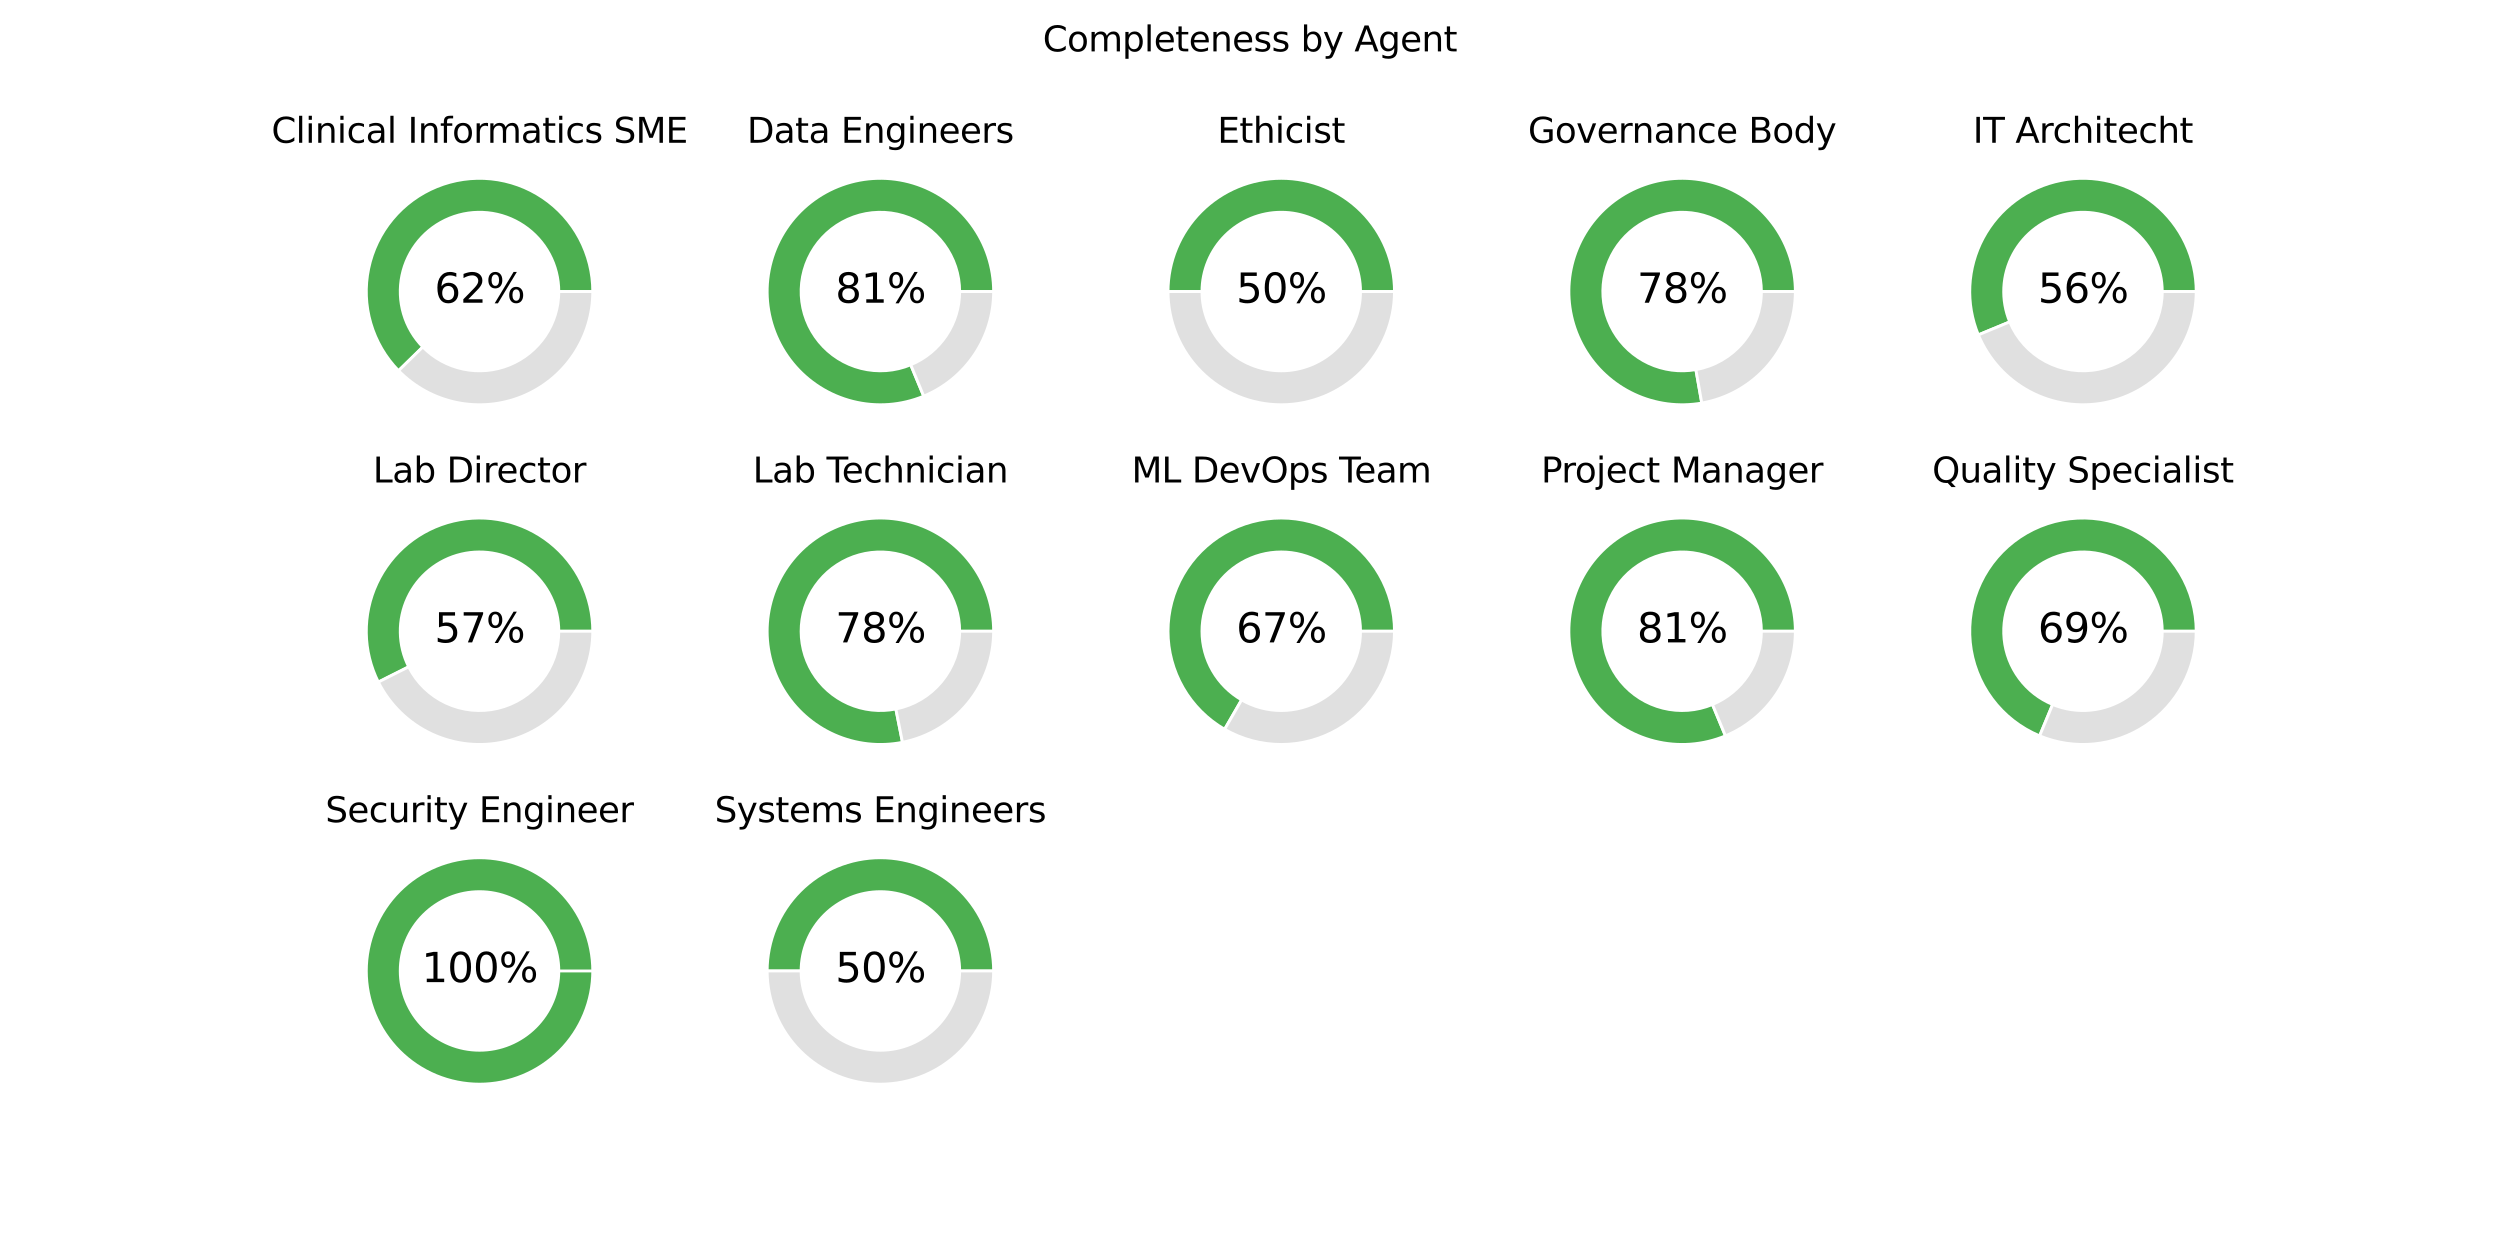 <?xml version="1.0" encoding="utf-8" standalone="no"?>
<!DOCTYPE svg PUBLIC "-//W3C//DTD SVG 1.1//EN"
  "http://www.w3.org/Graphics/SVG/1.1/DTD/svg11.dtd">
<svg xmlns:xlink="http://www.w3.org/1999/xlink" width="864pt" height="432pt" viewBox="0 0 864 432" xmlns="http://www.w3.org/2000/svg" version="1.1">
 <defs>
  <style type="text/css">*{stroke-linejoin: round; stroke-linecap: butt}</style>
 </defs>
 <g id="figure_1">
  <g id="patch_1">
   <path d="M 0 432 
L 864 432 
L 864 0 
L 0 0 
z
" style="fill: #ffffff"/>
  </g>
  <g id="axes_1">
   <g id="patch_2">
    <path d="M 204.858 100.758 
C 204.858 94.341 203.28 88.022 200.264 82.359 
C 197.247 76.696 192.883 71.861 187.558 68.281 
C 182.233 64.701 176.109 62.485 169.726 61.829 
C 163.343 61.173 156.896 62.096 150.954 64.518 
C 145.012 66.939 139.756 70.786 135.65 75.717 
C 131.545 80.648 128.714 86.513 127.409 92.796 
C 126.103 99.078 126.362 105.586 128.164 111.744 
C 129.965 117.903 133.254 123.524 137.739 128.113 
L 146.135 119.906 
C 142.995 116.694 140.693 112.759 139.432 108.448 
C 138.171 104.137 137.989 99.582 138.903 95.184 
C 139.817 90.787 141.799 86.681 144.673 83.229 
C 147.547 79.777 151.226 77.085 155.385 75.39 
C 159.544 73.695 164.058 73.048 168.526 73.507 
C 172.994 73.967 177.281 75.518 181.008 78.024 
C 184.736 80.53 187.79 83.914 189.902 87.879 
C 192.013 91.843 193.118 96.266 193.118 100.758 
z
" style="fill: #4caf50; stroke: #ffffff; stroke-linejoin: miter"/>
   </g>
   <g id="patch_3">
    <path d="M 137.739 128.113 
C 143.175 133.674 150.148 137.491 157.762 139.073 
C 165.376 140.656 173.292 139.933 180.494 136.998 
C 187.696 134.062 193.862 129.046 198.201 122.592 
C 202.54 116.138 204.858 108.535 204.858 100.758 
L 193.118 100.758 
C 193.118 106.202 191.495 111.524 188.458 116.042 
C 185.421 120.559 181.104 124.071 176.063 126.126 
C 171.022 128.18 165.481 128.686 160.151 127.579 
C 154.821 126.471 149.94 123.799 146.135 119.906 
z
" style="fill: #e0e0e0; stroke: #ffffff; stroke-linejoin: miter"/>
   </g>
   <g id="matplotlib.axis_1"/>
   <g id="matplotlib.axis_2"/>
   <g id="text_1">
    <!-- 62% -->
    <g transform="translate(150.166 104.621) scale(0.14 -0.14)">
     <defs>
      <path id="DejaVuSans-36" d="M 2113 2584 
Q 1688 2584 1439 2293 
Q 1191 2003 1191 1497 
Q 1191 994 1439 701 
Q 1688 409 2113 409 
Q 2538 409 2786 701 
Q 3034 994 3034 1497 
Q 3034 2003 2786 2293 
Q 2538 2584 2113 2584 
z
M 3366 4563 
L 3366 3988 
Q 3128 4100 2886 4159 
Q 2644 4219 2406 4219 
Q 1781 4219 1451 3797 
Q 1122 3375 1075 2522 
Q 1259 2794 1537 2939 
Q 1816 3084 2150 3084 
Q 2853 3084 3261 2657 
Q 3669 2231 3669 1497 
Q 3669 778 3244 343 
Q 2819 -91 2113 -91 
Q 1303 -91 875 529 
Q 447 1150 447 2328 
Q 447 3434 972 4092 
Q 1497 4750 2381 4750 
Q 2619 4750 2861 4703 
Q 3103 4656 3366 4563 
z
" transform="scale(0.016)"/>
      <path id="DejaVuSans-32" d="M 1228 531 
L 3431 531 
L 3431 0 
L 469 0 
L 469 531 
Q 828 903 1448 1529 
Q 2069 2156 2228 2338 
Q 2531 2678 2651 2914 
Q 2772 3150 2772 3378 
Q 2772 3750 2511 3984 
Q 2250 4219 1831 4219 
Q 1534 4219 1204 4116 
Q 875 4013 500 3803 
L 500 4441 
Q 881 4594 1212 4672 
Q 1544 4750 1819 4750 
Q 2544 4750 2975 4387 
Q 3406 4025 3406 3419 
Q 3406 3131 3298 2873 
Q 3191 2616 2906 2266 
Q 2828 2175 2409 1742 
Q 1991 1309 1228 531 
z
" transform="scale(0.016)"/>
      <path id="DejaVuSans-25" d="M 4653 2053 
Q 4381 2053 4226 1822 
Q 4072 1591 4072 1178 
Q 4072 772 4226 539 
Q 4381 306 4653 306 
Q 4919 306 5073 539 
Q 5228 772 5228 1178 
Q 5228 1588 5073 1820 
Q 4919 2053 4653 2053 
z
M 4653 2450 
Q 5147 2450 5437 2106 
Q 5728 1763 5728 1178 
Q 5728 594 5436 251 
Q 5144 -91 4653 -91 
Q 4153 -91 3862 251 
Q 3572 594 3572 1178 
Q 3572 1766 3864 2108 
Q 4156 2450 4653 2450 
z
M 1428 4353 
Q 1159 4353 1004 4120 
Q 850 3888 850 3481 
Q 850 3069 1003 2837 
Q 1156 2606 1428 2606 
Q 1700 2606 1854 2837 
Q 2009 3069 2009 3481 
Q 2009 3884 1853 4118 
Q 1697 4353 1428 4353 
z
M 4250 4750 
L 4750 4750 
L 1831 -91 
L 1331 -91 
L 4250 4750 
z
M 1428 4750 
Q 1922 4750 2215 4408 
Q 2509 4066 2509 3481 
Q 2509 2891 2217 2550 
Q 1925 2209 1428 2209 
Q 931 2209 642 2551 
Q 353 2894 353 3481 
Q 353 4063 643 4406 
Q 934 4750 1428 4750 
z
" transform="scale(0.016)"/>
     </defs>
     <use xlink:href="#DejaVuSans-36"/>
     <use xlink:href="#DejaVuSans-32" x="63.623"/>
     <use xlink:href="#DejaVuSans-25" x="127.246"/>
    </g>
   </g>
   <g id="text_2">
    <!-- Clinical Informatics SME -->
    <g transform="translate(93.815 49.344) scale(0.12 -0.12)">
     <defs>
      <path id="DejaVuSans-43" d="M 4122 4306 
L 4122 3641 
Q 3803 3938 3442 4084 
Q 3081 4231 2675 4231 
Q 1875 4231 1450 3742 
Q 1025 3253 1025 2328 
Q 1025 1406 1450 917 
Q 1875 428 2675 428 
Q 3081 428 3442 575 
Q 3803 722 4122 1019 
L 4122 359 
Q 3791 134 3420 21 
Q 3050 -91 2638 -91 
Q 1578 -91 968 557 
Q 359 1206 359 2328 
Q 359 3453 968 4101 
Q 1578 4750 2638 4750 
Q 3056 4750 3426 4639 
Q 3797 4528 4122 4306 
z
" transform="scale(0.016)"/>
      <path id="DejaVuSans-6c" d="M 603 4863 
L 1178 4863 
L 1178 0 
L 603 0 
L 603 4863 
z
" transform="scale(0.016)"/>
      <path id="DejaVuSans-69" d="M 603 3500 
L 1178 3500 
L 1178 0 
L 603 0 
L 603 3500 
z
M 603 4863 
L 1178 4863 
L 1178 4134 
L 603 4134 
L 603 4863 
z
" transform="scale(0.016)"/>
      <path id="DejaVuSans-6e" d="M 3513 2113 
L 3513 0 
L 2938 0 
L 2938 2094 
Q 2938 2591 2744 2837 
Q 2550 3084 2163 3084 
Q 1697 3084 1428 2787 
Q 1159 2491 1159 1978 
L 1159 0 
L 581 0 
L 581 3500 
L 1159 3500 
L 1159 2956 
Q 1366 3272 1645 3428 
Q 1925 3584 2291 3584 
Q 2894 3584 3203 3211 
Q 3513 2838 3513 2113 
z
" transform="scale(0.016)"/>
      <path id="DejaVuSans-63" d="M 3122 3366 
L 3122 2828 
Q 2878 2963 2633 3030 
Q 2388 3097 2138 3097 
Q 1578 3097 1268 2742 
Q 959 2388 959 1747 
Q 959 1106 1268 751 
Q 1578 397 2138 397 
Q 2388 397 2633 464 
Q 2878 531 3122 666 
L 3122 134 
Q 2881 22 2623 -34 
Q 2366 -91 2075 -91 
Q 1284 -91 818 406 
Q 353 903 353 1747 
Q 353 2603 823 3093 
Q 1294 3584 2113 3584 
Q 2378 3584 2631 3529 
Q 2884 3475 3122 3366 
z
" transform="scale(0.016)"/>
      <path id="DejaVuSans-61" d="M 2194 1759 
Q 1497 1759 1228 1600 
Q 959 1441 959 1056 
Q 959 750 1161 570 
Q 1363 391 1709 391 
Q 2188 391 2477 730 
Q 2766 1069 2766 1631 
L 2766 1759 
L 2194 1759 
z
M 3341 1997 
L 3341 0 
L 2766 0 
L 2766 531 
Q 2569 213 2275 61 
Q 1981 -91 1556 -91 
Q 1019 -91 701 211 
Q 384 513 384 1019 
Q 384 1609 779 1909 
Q 1175 2209 1959 2209 
L 2766 2209 
L 2766 2266 
Q 2766 2663 2505 2880 
Q 2244 3097 1772 3097 
Q 1472 3097 1187 3025 
Q 903 2953 641 2809 
L 641 3341 
Q 956 3463 1253 3523 
Q 1550 3584 1831 3584 
Q 2591 3584 2966 3190 
Q 3341 2797 3341 1997 
z
" transform="scale(0.016)"/>
      <path id="DejaVuSans-20" transform="scale(0.016)"/>
      <path id="DejaVuSans-49" d="M 628 4666 
L 1259 4666 
L 1259 0 
L 628 0 
L 628 4666 
z
" transform="scale(0.016)"/>
      <path id="DejaVuSans-66" d="M 2375 4863 
L 2375 4384 
L 1825 4384 
Q 1516 4384 1395 4259 
Q 1275 4134 1275 3809 
L 1275 3500 
L 2222 3500 
L 2222 3053 
L 1275 3053 
L 1275 0 
L 697 0 
L 697 3053 
L 147 3053 
L 147 3500 
L 697 3500 
L 697 3744 
Q 697 4328 969 4595 
Q 1241 4863 1831 4863 
L 2375 4863 
z
" transform="scale(0.016)"/>
      <path id="DejaVuSans-6f" d="M 1959 3097 
Q 1497 3097 1228 2736 
Q 959 2375 959 1747 
Q 959 1119 1226 758 
Q 1494 397 1959 397 
Q 2419 397 2687 759 
Q 2956 1122 2956 1747 
Q 2956 2369 2687 2733 
Q 2419 3097 1959 3097 
z
M 1959 3584 
Q 2709 3584 3137 3096 
Q 3566 2609 3566 1747 
Q 3566 888 3137 398 
Q 2709 -91 1959 -91 
Q 1206 -91 779 398 
Q 353 888 353 1747 
Q 353 2609 779 3096 
Q 1206 3584 1959 3584 
z
" transform="scale(0.016)"/>
      <path id="DejaVuSans-72" d="M 2631 2963 
Q 2534 3019 2420 3045 
Q 2306 3072 2169 3072 
Q 1681 3072 1420 2755 
Q 1159 2438 1159 1844 
L 1159 0 
L 581 0 
L 581 3500 
L 1159 3500 
L 1159 2956 
Q 1341 3275 1631 3429 
Q 1922 3584 2338 3584 
Q 2397 3584 2469 3576 
Q 2541 3569 2628 3553 
L 2631 2963 
z
" transform="scale(0.016)"/>
      <path id="DejaVuSans-6d" d="M 3328 2828 
Q 3544 3216 3844 3400 
Q 4144 3584 4550 3584 
Q 5097 3584 5394 3201 
Q 5691 2819 5691 2113 
L 5691 0 
L 5113 0 
L 5113 2094 
Q 5113 2597 4934 2840 
Q 4756 3084 4391 3084 
Q 3944 3084 3684 2787 
Q 3425 2491 3425 1978 
L 3425 0 
L 2847 0 
L 2847 2094 
Q 2847 2600 2669 2842 
Q 2491 3084 2119 3084 
Q 1678 3084 1418 2786 
Q 1159 2488 1159 1978 
L 1159 0 
L 581 0 
L 581 3500 
L 1159 3500 
L 1159 2956 
Q 1356 3278 1631 3431 
Q 1906 3584 2284 3584 
Q 2666 3584 2933 3390 
Q 3200 3197 3328 2828 
z
" transform="scale(0.016)"/>
      <path id="DejaVuSans-74" d="M 1172 4494 
L 1172 3500 
L 2356 3500 
L 2356 3053 
L 1172 3053 
L 1172 1153 
Q 1172 725 1289 603 
Q 1406 481 1766 481 
L 2356 481 
L 2356 0 
L 1766 0 
Q 1100 0 847 248 
Q 594 497 594 1153 
L 594 3053 
L 172 3053 
L 172 3500 
L 594 3500 
L 594 4494 
L 1172 4494 
z
" transform="scale(0.016)"/>
      <path id="DejaVuSans-73" d="M 2834 3397 
L 2834 2853 
Q 2591 2978 2328 3040 
Q 2066 3103 1784 3103 
Q 1356 3103 1142 2972 
Q 928 2841 928 2578 
Q 928 2378 1081 2264 
Q 1234 2150 1697 2047 
L 1894 2003 
Q 2506 1872 2764 1633 
Q 3022 1394 3022 966 
Q 3022 478 2636 193 
Q 2250 -91 1575 -91 
Q 1294 -91 989 -36 
Q 684 19 347 128 
L 347 722 
Q 666 556 975 473 
Q 1284 391 1588 391 
Q 1994 391 2212 530 
Q 2431 669 2431 922 
Q 2431 1156 2273 1281 
Q 2116 1406 1581 1522 
L 1381 1569 
Q 847 1681 609 1914 
Q 372 2147 372 2553 
Q 372 3047 722 3315 
Q 1072 3584 1716 3584 
Q 2034 3584 2315 3537 
Q 2597 3491 2834 3397 
z
" transform="scale(0.016)"/>
      <path id="DejaVuSans-53" d="M 3425 4513 
L 3425 3897 
Q 3066 4069 2747 4153 
Q 2428 4238 2131 4238 
Q 1616 4238 1336 4038 
Q 1056 3838 1056 3469 
Q 1056 3159 1242 3001 
Q 1428 2844 1947 2747 
L 2328 2669 
Q 3034 2534 3370 2195 
Q 3706 1856 3706 1288 
Q 3706 609 3251 259 
Q 2797 -91 1919 -91 
Q 1588 -91 1214 -16 
Q 841 59 441 206 
L 441 856 
Q 825 641 1194 531 
Q 1563 422 1919 422 
Q 2459 422 2753 634 
Q 3047 847 3047 1241 
Q 3047 1584 2836 1778 
Q 2625 1972 2144 2069 
L 1759 2144 
Q 1053 2284 737 2584 
Q 422 2884 422 3419 
Q 422 4038 858 4394 
Q 1294 4750 2059 4750 
Q 2388 4750 2728 4690 
Q 3069 4631 3425 4513 
z
" transform="scale(0.016)"/>
      <path id="DejaVuSans-4d" d="M 628 4666 
L 1569 4666 
L 2759 1491 
L 3956 4666 
L 4897 4666 
L 4897 0 
L 4281 0 
L 4281 4097 
L 3078 897 
L 2444 897 
L 1241 4097 
L 1241 0 
L 628 0 
L 628 4666 
z
" transform="scale(0.016)"/>
      <path id="DejaVuSans-45" d="M 628 4666 
L 3578 4666 
L 3578 4134 
L 1259 4134 
L 1259 2753 
L 3481 2753 
L 3481 2222 
L 1259 2222 
L 1259 531 
L 3634 531 
L 3634 0 
L 628 0 
L 628 4666 
z
" transform="scale(0.016)"/>
     </defs>
     <use xlink:href="#DejaVuSans-43"/>
     <use xlink:href="#DejaVuSans-6c" x="69.824"/>
     <use xlink:href="#DejaVuSans-69" x="97.607"/>
     <use xlink:href="#DejaVuSans-6e" x="125.391"/>
     <use xlink:href="#DejaVuSans-69" x="188.77"/>
     <use xlink:href="#DejaVuSans-63" x="216.553"/>
     <use xlink:href="#DejaVuSans-61" x="271.533"/>
     <use xlink:href="#DejaVuSans-6c" x="332.812"/>
     <use xlink:href="#DejaVuSans-20" x="360.596"/>
     <use xlink:href="#DejaVuSans-49" x="392.383"/>
     <use xlink:href="#DejaVuSans-6e" x="421.875"/>
     <use xlink:href="#DejaVuSans-66" x="485.254"/>
     <use xlink:href="#DejaVuSans-6f" x="520.459"/>
     <use xlink:href="#DejaVuSans-72" x="581.641"/>
     <use xlink:href="#DejaVuSans-6d" x="621.004"/>
     <use xlink:href="#DejaVuSans-61" x="718.416"/>
     <use xlink:href="#DejaVuSans-74" x="779.695"/>
     <use xlink:href="#DejaVuSans-69" x="818.904"/>
     <use xlink:href="#DejaVuSans-63" x="846.688"/>
     <use xlink:href="#DejaVuSans-73" x="901.668"/>
     <use xlink:href="#DejaVuSans-20" x="953.768"/>
     <use xlink:href="#DejaVuSans-53" x="985.555"/>
     <use xlink:href="#DejaVuSans-4d" x="1049.031"/>
     <use xlink:href="#DejaVuSans-45" x="1135.311"/>
    </g>
   </g>
  </g>
  <g id="axes_2">
   <g id="patch_4">
    <path d="M 343.396 100.758 
C 343.396 96.587 342.729 92.442 341.421 88.482 
C 340.113 84.522 338.18 80.796 335.695 77.445 
C 333.21 74.095 330.206 71.164 326.796 68.762 
C 323.386 66.361 319.613 64.519 315.622 63.309 
C 311.631 62.098 307.471 61.533 303.302 61.635 
C 299.132 61.738 295.005 62.506 291.078 63.911 
C 287.151 65.316 283.474 67.34 280.186 69.906 
C 276.897 72.473 274.04 75.548 271.723 79.016 
C 269.406 82.484 267.658 86.3 266.546 90.32 
C 265.433 94.34 264.97 98.512 265.175 102.678 
C 265.38 106.844 266.249 110.95 267.75 114.842 
C 269.251 118.733 271.365 122.36 274.011 125.584 
C 276.657 128.808 279.802 131.589 283.325 133.82 
C 286.849 136.052 290.707 137.706 294.753 138.719 
C 298.799 139.732 302.981 140.093 307.141 139.786 
C 311.301 139.479 315.385 138.509 319.238 136.913 
L 314.745 126.066 
C 312.048 127.184 309.189 127.863 306.277 128.077 
C 303.366 128.292 300.438 128.04 297.606 127.331 
C 294.774 126.621 292.073 125.463 289.606 123.901 
C 287.14 122.339 284.939 120.393 283.086 118.136 
C 281.234 115.879 279.755 113.341 278.704 110.617 
C 277.653 107.893 277.044 105.018 276.901 102.102 
C 276.758 99.186 277.082 96.265 277.861 93.451 
C 278.639 90.637 279.863 87.966 281.485 85.538 
C 283.107 83.111 285.107 80.958 287.408 79.162 
C 289.71 77.366 292.284 75.949 295.033 74.965 
C 297.782 73.981 300.671 73.444 303.59 73.372 
C 306.509 73.3 309.42 73.696 312.214 74.543 
C 315.008 75.391 317.649 76.68 320.036 78.361 
C 322.423 80.042 324.526 82.094 326.265 84.439 
C 328.004 86.784 329.357 89.392 330.273 92.165 
C 331.189 94.937 331.656 97.838 331.656 100.758 
z
" style="fill: #4caf50; stroke: #ffffff; stroke-linejoin: miter"/>
   </g>
   <g id="patch_5">
    <path d="M 319.238 136.913 
C 326.388 133.951 332.501 128.934 336.801 122.499 
C 341.1 116.065 343.396 108.497 343.396 100.758 
L 331.656 100.758 
C 331.656 106.175 330.049 111.473 327.039 115.977 
C 324.03 120.481 319.75 123.993 314.745 126.066 
z
" style="fill: #e0e0e0; stroke: #ffffff; stroke-linejoin: miter"/>
   </g>
   <g id="matplotlib.axis_3"/>
   <g id="matplotlib.axis_4"/>
   <g id="text_3">
    <!-- 81% -->
    <g transform="translate(288.703 104.621) scale(0.14 -0.14)">
     <defs>
      <path id="DejaVuSans-38" d="M 2034 2216 
Q 1584 2216 1326 1975 
Q 1069 1734 1069 1313 
Q 1069 891 1326 650 
Q 1584 409 2034 409 
Q 2484 409 2743 651 
Q 3003 894 3003 1313 
Q 3003 1734 2745 1975 
Q 2488 2216 2034 2216 
z
M 1403 2484 
Q 997 2584 770 2862 
Q 544 3141 544 3541 
Q 544 4100 942 4425 
Q 1341 4750 2034 4750 
Q 2731 4750 3128 4425 
Q 3525 4100 3525 3541 
Q 3525 3141 3298 2862 
Q 3072 2584 2669 2484 
Q 3125 2378 3379 2068 
Q 3634 1759 3634 1313 
Q 3634 634 3220 271 
Q 2806 -91 2034 -91 
Q 1263 -91 848 271 
Q 434 634 434 1313 
Q 434 1759 690 2068 
Q 947 2378 1403 2484 
z
M 1172 3481 
Q 1172 3119 1398 2916 
Q 1625 2713 2034 2713 
Q 2441 2713 2670 2916 
Q 2900 3119 2900 3481 
Q 2900 3844 2670 4047 
Q 2441 4250 2034 4250 
Q 1625 4250 1398 4047 
Q 1172 3844 1172 3481 
z
" transform="scale(0.016)"/>
      <path id="DejaVuSans-31" d="M 794 531 
L 1825 531 
L 1825 4091 
L 703 3866 
L 703 4441 
L 1819 4666 
L 2450 4666 
L 2450 531 
L 3481 531 
L 3481 0 
L 794 0 
L 794 531 
z
" transform="scale(0.016)"/>
     </defs>
     <use xlink:href="#DejaVuSans-38"/>
     <use xlink:href="#DejaVuSans-31" x="63.623"/>
     <use xlink:href="#DejaVuSans-25" x="127.246"/>
    </g>
   </g>
   <g id="text_4">
    <!-- Data Engineers -->
    <g transform="translate(258.181 49.344) scale(0.12 -0.12)">
     <defs>
      <path id="DejaVuSans-44" d="M 1259 4147 
L 1259 519 
L 2022 519 
Q 2988 519 3436 956 
Q 3884 1394 3884 2338 
Q 3884 3275 3436 3711 
Q 2988 4147 2022 4147 
L 1259 4147 
z
M 628 4666 
L 1925 4666 
Q 3281 4666 3915 4102 
Q 4550 3538 4550 2338 
Q 4550 1131 3912 565 
Q 3275 0 1925 0 
L 628 0 
L 628 4666 
z
" transform="scale(0.016)"/>
      <path id="DejaVuSans-67" d="M 2906 1791 
Q 2906 2416 2648 2759 
Q 2391 3103 1925 3103 
Q 1463 3103 1205 2759 
Q 947 2416 947 1791 
Q 947 1169 1205 825 
Q 1463 481 1925 481 
Q 2391 481 2648 825 
Q 2906 1169 2906 1791 
z
M 3481 434 
Q 3481 -459 3084 -895 
Q 2688 -1331 1869 -1331 
Q 1566 -1331 1297 -1286 
Q 1028 -1241 775 -1147 
L 775 -588 
Q 1028 -725 1275 -790 
Q 1522 -856 1778 -856 
Q 2344 -856 2625 -561 
Q 2906 -266 2906 331 
L 2906 616 
Q 2728 306 2450 153 
Q 2172 0 1784 0 
Q 1141 0 747 490 
Q 353 981 353 1791 
Q 353 2603 747 3093 
Q 1141 3584 1784 3584 
Q 2172 3584 2450 3431 
Q 2728 3278 2906 2969 
L 2906 3500 
L 3481 3500 
L 3481 434 
z
" transform="scale(0.016)"/>
      <path id="DejaVuSans-65" d="M 3597 1894 
L 3597 1613 
L 953 1613 
Q 991 1019 1311 708 
Q 1631 397 2203 397 
Q 2534 397 2845 478 
Q 3156 559 3463 722 
L 3463 178 
Q 3153 47 2828 -22 
Q 2503 -91 2169 -91 
Q 1331 -91 842 396 
Q 353 884 353 1716 
Q 353 2575 817 3079 
Q 1281 3584 2069 3584 
Q 2775 3584 3186 3129 
Q 3597 2675 3597 1894 
z
M 3022 2063 
Q 3016 2534 2758 2815 
Q 2500 3097 2075 3097 
Q 1594 3097 1305 2825 
Q 1016 2553 972 2059 
L 3022 2063 
z
" transform="scale(0.016)"/>
     </defs>
     <use xlink:href="#DejaVuSans-44"/>
     <use xlink:href="#DejaVuSans-61" x="77.002"/>
     <use xlink:href="#DejaVuSans-74" x="138.281"/>
     <use xlink:href="#DejaVuSans-61" x="177.49"/>
     <use xlink:href="#DejaVuSans-20" x="238.77"/>
     <use xlink:href="#DejaVuSans-45" x="270.557"/>
     <use xlink:href="#DejaVuSans-6e" x="333.74"/>
     <use xlink:href="#DejaVuSans-67" x="397.119"/>
     <use xlink:href="#DejaVuSans-69" x="460.596"/>
     <use xlink:href="#DejaVuSans-6e" x="488.379"/>
     <use xlink:href="#DejaVuSans-65" x="551.758"/>
     <use xlink:href="#DejaVuSans-65" x="613.281"/>
     <use xlink:href="#DejaVuSans-72" x="674.805"/>
     <use xlink:href="#DejaVuSans-73" x="715.918"/>
    </g>
   </g>
  </g>
  <g id="axes_3">
   <g id="patch_6">
    <path d="M 481.934 100.758 
C 481.934 90.383 477.808 80.422 470.472 73.086 
C 463.136 65.749 453.175 61.624 442.8 61.624 
C 432.425 61.624 422.464 65.749 415.128 73.086 
C 407.792 80.422 403.666 90.383 403.666 100.758 
L 415.406 100.758 
C 415.406 93.495 418.294 86.523 423.43 81.387 
C 428.565 76.252 435.537 73.364 442.8 73.364 
C 450.063 73.364 457.035 76.252 462.17 81.387 
C 467.306 86.523 470.194 93.495 470.194 100.758 
z
" style="fill: #4caf50; stroke: #ffffff; stroke-linejoin: miter"/>
   </g>
   <g id="patch_7">
    <path d="M 403.666 100.758 
C 403.666 111.133 407.792 121.093 415.128 128.43 
C 422.464 135.766 432.425 139.892 442.8 139.892 
C 453.175 139.892 463.136 135.766 470.472 128.43 
C 477.808 121.093 481.934 111.133 481.934 100.758 
L 470.194 100.758 
C 470.194 108.02 467.306 114.993 462.17 120.128 
C 457.035 125.263 450.063 128.152 442.8 128.152 
C 435.537 128.152 428.565 125.263 423.43 120.128 
C 418.294 114.993 415.406 108.02 415.406 100.758 
z
" style="fill: #e0e0e0; stroke: #ffffff; stroke-linejoin: miter"/>
   </g>
   <g id="matplotlib.axis_5"/>
   <g id="matplotlib.axis_6"/>
   <g id="text_5">
    <!-- 50% -->
    <g transform="translate(427.241 104.621) scale(0.14 -0.14)">
     <defs>
      <path id="DejaVuSans-35" d="M 691 4666 
L 3169 4666 
L 3169 4134 
L 1269 4134 
L 1269 2991 
Q 1406 3038 1543 3061 
Q 1681 3084 1819 3084 
Q 2600 3084 3056 2656 
Q 3513 2228 3513 1497 
Q 3513 744 3044 326 
Q 2575 -91 1722 -91 
Q 1428 -91 1123 -41 
Q 819 9 494 109 
L 494 744 
Q 775 591 1075 516 
Q 1375 441 1709 441 
Q 2250 441 2565 725 
Q 2881 1009 2881 1497 
Q 2881 1984 2565 2268 
Q 2250 2553 1709 2553 
Q 1456 2553 1204 2497 
Q 953 2441 691 2322 
L 691 4666 
z
" transform="scale(0.016)"/>
      <path id="DejaVuSans-30" d="M 2034 4250 
Q 1547 4250 1301 3770 
Q 1056 3291 1056 2328 
Q 1056 1369 1301 889 
Q 1547 409 2034 409 
Q 2525 409 2770 889 
Q 3016 1369 3016 2328 
Q 3016 3291 2770 3770 
Q 2525 4250 2034 4250 
z
M 2034 4750 
Q 2819 4750 3233 4129 
Q 3647 3509 3647 2328 
Q 3647 1150 3233 529 
Q 2819 -91 2034 -91 
Q 1250 -91 836 529 
Q 422 1150 422 2328 
Q 422 3509 836 4129 
Q 1250 4750 2034 4750 
z
" transform="scale(0.016)"/>
     </defs>
     <use xlink:href="#DejaVuSans-35"/>
     <use xlink:href="#DejaVuSans-30" x="63.623"/>
     <use xlink:href="#DejaVuSans-25" x="127.246"/>
    </g>
   </g>
   <g id="text_6">
    <!-- Ethicist -->
    <g transform="translate(420.743 49.344) scale(0.12 -0.12)">
     <defs>
      <path id="DejaVuSans-68" d="M 3513 2113 
L 3513 0 
L 2938 0 
L 2938 2094 
Q 2938 2591 2744 2837 
Q 2550 3084 2163 3084 
Q 1697 3084 1428 2787 
Q 1159 2491 1159 1978 
L 1159 0 
L 581 0 
L 581 4863 
L 1159 4863 
L 1159 2956 
Q 1366 3272 1645 3428 
Q 1925 3584 2291 3584 
Q 2894 3584 3203 3211 
Q 3513 2838 3513 2113 
z
" transform="scale(0.016)"/>
     </defs>
     <use xlink:href="#DejaVuSans-45"/>
     <use xlink:href="#DejaVuSans-74" x="63.184"/>
     <use xlink:href="#DejaVuSans-68" x="102.393"/>
     <use xlink:href="#DejaVuSans-69" x="165.771"/>
     <use xlink:href="#DejaVuSans-63" x="193.555"/>
     <use xlink:href="#DejaVuSans-69" x="248.535"/>
     <use xlink:href="#DejaVuSans-73" x="276.318"/>
     <use xlink:href="#DejaVuSans-74" x="328.418"/>
    </g>
   </g>
  </g>
  <g id="axes_4">
   <g id="patch_8">
    <path d="M 620.472 100.758 
C 620.472 96.766 619.861 92.797 618.661 88.99 
C 617.46 85.183 615.684 81.581 613.395 78.311 
C 611.105 75.041 608.328 72.141 605.161 69.71 
C 601.994 67.28 598.474 65.349 594.723 63.984 
C 590.971 62.618 587.033 61.835 583.045 61.661 
C 579.057 61.487 575.065 61.924 571.209 62.957 
C 567.353 63.99 563.678 65.607 560.311 67.752 
C 556.944 69.897 553.925 72.545 551.359 75.603 
C 548.793 78.661 546.71 82.094 545.183 85.782 
C 543.655 89.47 542.701 93.37 542.353 97.347 
C 542.005 101.324 542.267 105.33 543.131 109.228 
C 543.995 113.125 545.451 116.868 547.447 120.325 
C 549.443 123.782 551.956 126.913 554.899 129.61 
C 557.843 132.307 561.181 134.538 564.799 136.225 
C 568.417 137.912 572.272 139.036 576.23 139.557 
C 580.188 140.078 584.202 139.99 588.134 139.297 
L 586.095 127.735 
C 583.343 128.221 580.533 128.282 577.762 127.917 
C 574.992 127.552 572.293 126.766 569.761 125.585 
C 567.228 124.404 564.891 122.842 562.831 120.955 
C 560.771 119.067 559.011 116.875 557.614 114.455 
C 556.217 112.035 555.198 109.415 554.593 106.687 
C 553.989 103.959 553.805 101.154 554.048 98.37 
C 554.292 95.586 554.96 92.856 556.029 90.274 
C 557.099 87.693 558.557 85.29 560.353 83.149 
C 562.149 81.009 564.262 79.155 566.619 77.654 
C 568.976 76.152 571.549 75.02 574.248 74.297 
C 576.947 73.574 579.741 73.268 582.533 73.39 
C 585.325 73.512 588.081 74.06 590.707 75.016 
C 593.333 75.972 595.797 77.323 598.014 79.025 
C 600.231 80.726 602.175 82.756 603.778 85.045 
C 605.38 87.334 606.624 89.855 607.464 92.52 
C 608.304 95.185 608.732 97.963 608.732 100.758 
z
" style="fill: #4caf50; stroke: #ffffff; stroke-linejoin: miter"/>
   </g>
   <g id="patch_9">
    <path d="M 588.134 139.297 
C 597.192 137.7 605.404 132.959 611.316 125.913 
C 617.229 118.866 620.472 109.956 620.472 100.758 
L 608.732 100.758 
C 608.732 107.196 606.462 113.434 602.323 118.366 
C 598.184 123.299 592.436 126.617 586.095 127.735 
z
" style="fill: #e0e0e0; stroke: #ffffff; stroke-linejoin: miter"/>
   </g>
   <g id="matplotlib.axis_7"/>
   <g id="matplotlib.axis_8"/>
   <g id="text_7">
    <!-- 78% -->
    <g transform="translate(565.779 104.621) scale(0.14 -0.14)">
     <defs>
      <path id="DejaVuSans-37" d="M 525 4666 
L 3525 4666 
L 3525 4397 
L 1831 0 
L 1172 0 
L 2766 4134 
L 525 4134 
L 525 4666 
z
" transform="scale(0.016)"/>
     </defs>
     <use xlink:href="#DejaVuSans-37"/>
     <use xlink:href="#DejaVuSans-38" x="63.623"/>
     <use xlink:href="#DejaVuSans-25" x="127.246"/>
    </g>
   </g>
   <g id="text_8">
    <!-- Governance Body -->
    <g transform="translate(528.085 49.344) scale(0.12 -0.12)">
     <defs>
      <path id="DejaVuSans-47" d="M 3809 666 
L 3809 1919 
L 2778 1919 
L 2778 2438 
L 4434 2438 
L 4434 434 
Q 4069 175 3628 42 
Q 3188 -91 2688 -91 
Q 1594 -91 976 548 
Q 359 1188 359 2328 
Q 359 3472 976 4111 
Q 1594 4750 2688 4750 
Q 3144 4750 3555 4637 
Q 3966 4525 4313 4306 
L 4313 3634 
Q 3963 3931 3569 4081 
Q 3175 4231 2741 4231 
Q 1884 4231 1454 3753 
Q 1025 3275 1025 2328 
Q 1025 1384 1454 906 
Q 1884 428 2741 428 
Q 3075 428 3337 486 
Q 3600 544 3809 666 
z
" transform="scale(0.016)"/>
      <path id="DejaVuSans-76" d="M 191 3500 
L 800 3500 
L 1894 563 
L 2988 3500 
L 3597 3500 
L 2284 0 
L 1503 0 
L 191 3500 
z
" transform="scale(0.016)"/>
      <path id="DejaVuSans-42" d="M 1259 2228 
L 1259 519 
L 2272 519 
Q 2781 519 3026 730 
Q 3272 941 3272 1375 
Q 3272 1813 3026 2020 
Q 2781 2228 2272 2228 
L 1259 2228 
z
M 1259 4147 
L 1259 2741 
L 2194 2741 
Q 2656 2741 2882 2914 
Q 3109 3088 3109 3444 
Q 3109 3797 2882 3972 
Q 2656 4147 2194 4147 
L 1259 4147 
z
M 628 4666 
L 2241 4666 
Q 2963 4666 3353 4366 
Q 3744 4066 3744 3513 
Q 3744 3084 3544 2831 
Q 3344 2578 2956 2516 
Q 3422 2416 3680 2098 
Q 3938 1781 3938 1306 
Q 3938 681 3513 340 
Q 3088 0 2303 0 
L 628 0 
L 628 4666 
z
" transform="scale(0.016)"/>
      <path id="DejaVuSans-64" d="M 2906 2969 
L 2906 4863 
L 3481 4863 
L 3481 0 
L 2906 0 
L 2906 525 
Q 2725 213 2448 61 
Q 2172 -91 1784 -91 
Q 1150 -91 751 415 
Q 353 922 353 1747 
Q 353 2572 751 3078 
Q 1150 3584 1784 3584 
Q 2172 3584 2448 3432 
Q 2725 3281 2906 2969 
z
M 947 1747 
Q 947 1113 1208 752 
Q 1469 391 1925 391 
Q 2381 391 2643 752 
Q 2906 1113 2906 1747 
Q 2906 2381 2643 2742 
Q 2381 3103 1925 3103 
Q 1469 3103 1208 2742 
Q 947 2381 947 1747 
z
" transform="scale(0.016)"/>
      <path id="DejaVuSans-79" d="M 2059 -325 
Q 1816 -950 1584 -1140 
Q 1353 -1331 966 -1331 
L 506 -1331 
L 506 -850 
L 844 -850 
Q 1081 -850 1212 -737 
Q 1344 -625 1503 -206 
L 1606 56 
L 191 3500 
L 800 3500 
L 1894 763 
L 2988 3500 
L 3597 3500 
L 2059 -325 
z
" transform="scale(0.016)"/>
     </defs>
     <use xlink:href="#DejaVuSans-47"/>
     <use xlink:href="#DejaVuSans-6f" x="77.49"/>
     <use xlink:href="#DejaVuSans-76" x="138.672"/>
     <use xlink:href="#DejaVuSans-65" x="197.852"/>
     <use xlink:href="#DejaVuSans-72" x="259.375"/>
     <use xlink:href="#DejaVuSans-6e" x="298.738"/>
     <use xlink:href="#DejaVuSans-61" x="362.117"/>
     <use xlink:href="#DejaVuSans-6e" x="423.396"/>
     <use xlink:href="#DejaVuSans-63" x="486.775"/>
     <use xlink:href="#DejaVuSans-65" x="541.756"/>
     <use xlink:href="#DejaVuSans-20" x="603.279"/>
     <use xlink:href="#DejaVuSans-42" x="635.066"/>
     <use xlink:href="#DejaVuSans-6f" x="703.67"/>
     <use xlink:href="#DejaVuSans-64" x="764.852"/>
     <use xlink:href="#DejaVuSans-79" x="828.328"/>
    </g>
   </g>
  </g>
  <g id="axes_5">
   <g id="patch_10">
    <path d="M 759.01 100.758 
C 759.01 94.971 757.727 89.256 755.253 84.026 
C 752.779 78.795 749.175 74.177 744.702 70.507 
C 740.229 66.836 734.998 64.202 729.385 62.796 
C 723.772 61.39 717.916 61.247 712.241 62.375 
C 706.566 63.504 701.211 65.878 696.564 69.325 
C 691.916 72.772 688.09 77.207 685.363 82.31 
C 682.635 87.413 681.073 93.058 680.789 98.837 
C 680.505 104.617 681.506 110.388 683.721 115.734 
L 694.567 111.241 
C 693.017 107.499 692.316 103.459 692.515 99.413 
C 692.714 95.368 693.807 91.416 695.717 87.844 
C 697.626 84.272 700.304 81.168 703.557 78.755 
C 706.811 76.342 710.559 74.68 714.532 73.89 
C 718.504 73.1 722.603 73.201 726.532 74.185 
C 730.461 75.169 734.123 77.012 737.254 79.582 
C 740.385 82.151 742.908 85.384 744.64 89.045 
C 746.371 92.707 747.27 96.707 747.27 100.758 
z
" style="fill: #4caf50; stroke: #ffffff; stroke-linejoin: miter"/>
   </g>
   <g id="patch_11">
    <path d="M 683.721 115.734 
C 687.185 124.096 693.445 131.004 701.428 135.271 
C 709.411 139.538 718.633 140.906 727.511 139.14 
C 736.388 137.374 744.385 132.581 750.127 125.584 
C 755.869 118.587 759.01 109.81 759.01 100.758 
L 747.27 100.758 
C 747.27 107.094 745.071 113.238 741.052 118.136 
C 737.032 123.034 731.435 126.389 725.22 127.625 
C 719.006 128.861 712.551 127.904 706.962 124.917 
C 701.374 121.93 696.992 117.095 694.567 111.241 
z
" style="fill: #e0e0e0; stroke: #ffffff; stroke-linejoin: miter"/>
   </g>
   <g id="matplotlib.axis_9"/>
   <g id="matplotlib.axis_10"/>
   <g id="text_9">
    <!-- 56% -->
    <g transform="translate(704.317 104.621) scale(0.14 -0.14)">
     <use xlink:href="#DejaVuSans-35"/>
     <use xlink:href="#DejaVuSans-36" x="63.623"/>
     <use xlink:href="#DejaVuSans-25" x="127.246"/>
    </g>
   </g>
   <g id="text_10">
    <!-- IT Architecht -->
    <g transform="translate(681.832 49.344) scale(0.12 -0.12)">
     <defs>
      <path id="DejaVuSans-54" d="M -19 4666 
L 3928 4666 
L 3928 4134 
L 2272 4134 
L 2272 0 
L 1638 0 
L 1638 4134 
L -19 4134 
L -19 4666 
z
" transform="scale(0.016)"/>
      <path id="DejaVuSans-41" d="M 2188 4044 
L 1331 1722 
L 3047 1722 
L 2188 4044 
z
M 1831 4666 
L 2547 4666 
L 4325 0 
L 3669 0 
L 3244 1197 
L 1141 1197 
L 716 0 
L 50 0 
L 1831 4666 
z
" transform="scale(0.016)"/>
     </defs>
     <use xlink:href="#DejaVuSans-49"/>
     <use xlink:href="#DejaVuSans-54" x="29.492"/>
     <use xlink:href="#DejaVuSans-20" x="90.576"/>
     <use xlink:href="#DejaVuSans-41" x="122.363"/>
     <use xlink:href="#DejaVuSans-72" x="190.771"/>
     <use xlink:href="#DejaVuSans-63" x="229.635"/>
     <use xlink:href="#DejaVuSans-68" x="284.615"/>
     <use xlink:href="#DejaVuSans-69" x="347.994"/>
     <use xlink:href="#DejaVuSans-74" x="375.777"/>
     <use xlink:href="#DejaVuSans-65" x="414.986"/>
     <use xlink:href="#DejaVuSans-63" x="476.51"/>
     <use xlink:href="#DejaVuSans-68" x="531.49"/>
     <use xlink:href="#DejaVuSans-74" x="594.869"/>
    </g>
   </g>
  </g>
  <g id="axes_6">
   <g id="patch_12">
    <path d="M 204.858 218.16 
C 204.858 212.254 203.521 206.423 200.947 201.107 
C 198.374 195.791 194.63 191.126 189.997 187.463 
C 185.363 183.799 179.961 181.232 174.194 179.954 
C 168.428 178.675 162.446 178.719 156.699 180.081 
C 150.952 181.443 145.587 184.089 141.008 187.819 
C 136.429 191.549 132.753 196.268 130.257 201.621 
C 127.76 206.974 126.508 212.823 126.594 218.729 
C 126.68 224.635 128.102 230.445 130.753 235.723 
L 141.244 230.454 
C 139.389 226.76 138.393 222.692 138.333 218.558 
C 138.273 214.424 139.15 210.33 140.897 206.583 
C 142.644 202.836 145.217 199.532 148.423 196.921 
C 151.628 194.31 155.384 192.458 159.407 191.505 
C 163.43 190.551 167.617 190.521 171.653 191.415 
C 175.69 192.31 179.472 194.107 182.715 196.672 
C 185.958 199.236 188.579 202.502 190.38 206.223 
C 192.182 209.944 193.118 214.026 193.118 218.16 
z
" style="fill: #4caf50; stroke: #ffffff; stroke-linejoin: miter"/>
   </g>
   <g id="patch_13">
    <path d="M 130.753 235.723 
C 134.706 243.594 141.203 249.905 149.185 253.628 
C 157.168 257.35 166.178 258.271 174.749 256.239 
C 183.32 254.208 190.959 249.342 196.422 242.432 
C 201.885 235.523 204.858 226.968 204.858 218.16 
L 193.118 218.16 
C 193.118 224.326 191.036 230.314 187.212 235.151 
C 183.388 239.987 178.041 243.394 172.042 244.815 
C 166.042 246.237 159.735 245.593 154.147 242.987 
C 148.559 240.382 144.011 235.964 141.244 230.454 
z
" style="fill: #e0e0e0; stroke: #ffffff; stroke-linejoin: miter"/>
   </g>
   <g id="matplotlib.axis_11"/>
   <g id="matplotlib.axis_12"/>
   <g id="text_11">
    <!-- 57% -->
    <g transform="translate(150.166 222.023) scale(0.14 -0.14)">
     <use xlink:href="#DejaVuSans-35"/>
     <use xlink:href="#DejaVuSans-37" x="63.623"/>
     <use xlink:href="#DejaVuSans-25" x="127.246"/>
    </g>
   </g>
   <g id="text_12">
    <!-- Lab Director -->
    <g transform="translate(128.889 166.747) scale(0.12 -0.12)">
     <defs>
      <path id="DejaVuSans-4c" d="M 628 4666 
L 1259 4666 
L 1259 531 
L 3531 531 
L 3531 0 
L 628 0 
L 628 4666 
z
" transform="scale(0.016)"/>
      <path id="DejaVuSans-62" d="M 3116 1747 
Q 3116 2381 2855 2742 
Q 2594 3103 2138 3103 
Q 1681 3103 1420 2742 
Q 1159 2381 1159 1747 
Q 1159 1113 1420 752 
Q 1681 391 2138 391 
Q 2594 391 2855 752 
Q 3116 1113 3116 1747 
z
M 1159 2969 
Q 1341 3281 1617 3432 
Q 1894 3584 2278 3584 
Q 2916 3584 3314 3078 
Q 3713 2572 3713 1747 
Q 3713 922 3314 415 
Q 2916 -91 2278 -91 
Q 1894 -91 1617 61 
Q 1341 213 1159 525 
L 1159 0 
L 581 0 
L 581 4863 
L 1159 4863 
L 1159 2969 
z
" transform="scale(0.016)"/>
     </defs>
     <use xlink:href="#DejaVuSans-4c"/>
     <use xlink:href="#DejaVuSans-61" x="55.713"/>
     <use xlink:href="#DejaVuSans-62" x="116.992"/>
     <use xlink:href="#DejaVuSans-20" x="180.469"/>
     <use xlink:href="#DejaVuSans-44" x="212.256"/>
     <use xlink:href="#DejaVuSans-69" x="289.258"/>
     <use xlink:href="#DejaVuSans-72" x="317.041"/>
     <use xlink:href="#DejaVuSans-65" x="355.904"/>
     <use xlink:href="#DejaVuSans-63" x="417.428"/>
     <use xlink:href="#DejaVuSans-74" x="472.408"/>
     <use xlink:href="#DejaVuSans-6f" x="511.617"/>
     <use xlink:href="#DejaVuSans-72" x="572.799"/>
    </g>
   </g>
  </g>
  <g id="axes_7">
   <g id="patch_14">
    <path d="M 343.396 218.16 
C 343.396 214.15 342.78 210.164 341.569 206.341 
C 340.358 202.519 338.566 198.905 336.258 195.626 
C 333.949 192.348 331.149 189.444 327.958 187.016 
C 324.767 184.588 321.221 182.664 317.446 181.314 
C 313.67 179.963 309.71 179.2 305.702 179.052 
C 301.695 178.905 297.689 179.374 293.825 180.443 
C 289.96 181.513 286.282 183.17 282.921 185.357 
C 279.56 187.544 276.555 190.234 274.011 193.334 
C 271.467 196.433 269.415 199.906 267.926 203.629 
C 266.437 207.352 265.529 211.282 265.234 215.281 
C 264.939 219.28 265.26 223.301 266.187 227.202 
C 267.113 231.104 268.634 234.84 270.696 238.279 
C 272.757 241.718 275.335 244.821 278.339 247.477 
C 281.343 250.133 284.737 252.312 288.403 253.937 
C 292.069 255.562 295.963 256.614 299.949 257.056 
C 303.934 257.498 307.964 257.324 311.897 256.542 
L 309.606 245.028 
C 306.853 245.575 304.032 245.696 301.243 245.387 
C 298.453 245.078 295.727 244.341 293.161 243.204 
C 290.595 242.066 288.219 240.541 286.116 238.682 
C 284.013 236.822 282.209 234.651 280.766 232.243 
C 279.323 229.836 278.258 227.221 277.609 224.49 
C 276.961 221.759 276.736 218.944 276.942 216.145 
C 277.149 213.345 277.784 210.594 278.827 207.988 
C 279.869 205.382 281.306 202.951 283.086 200.782 
C 284.867 198.612 286.971 196.728 289.324 195.198 
C 291.676 193.667 294.251 192.507 296.956 191.758 
C 299.661 191.01 302.465 190.681 305.27 190.785 
C 308.075 190.888 310.848 191.422 313.491 192.367 
C 316.134 193.313 318.616 194.659 320.849 196.359 
C 323.083 198.059 325.043 200.091 326.659 202.386 
C 328.275 204.681 329.529 207.211 330.377 209.887 
C 331.225 212.563 331.656 215.353 331.656 218.16 
z
" style="fill: #4caf50; stroke: #ffffff; stroke-linejoin: miter"/>
   </g>
   <g id="patch_15">
    <path d="M 311.897 256.542 
C 320.775 254.776 328.771 249.984 334.513 242.986 
C 340.256 235.989 343.396 227.212 343.396 218.16 
L 331.656 218.16 
C 331.656 224.496 329.458 230.64 325.438 235.538 
C 321.418 240.437 315.821 243.791 309.606 245.028 
z
" style="fill: #e0e0e0; stroke: #ffffff; stroke-linejoin: miter"/>
   </g>
   <g id="matplotlib.axis_13"/>
   <g id="matplotlib.axis_14"/>
   <g id="text_13">
    <!-- 78% -->
    <g transform="translate(288.703 222.023) scale(0.14 -0.14)">
     <use xlink:href="#DejaVuSans-37"/>
     <use xlink:href="#DejaVuSans-38" x="63.623"/>
     <use xlink:href="#DejaVuSans-25" x="127.246"/>
    </g>
   </g>
   <g id="text_14">
    <!-- Lab Technician -->
    <g transform="translate(260.173 166.747) scale(0.12 -0.12)">
     <use xlink:href="#DejaVuSans-4c"/>
     <use xlink:href="#DejaVuSans-61" x="55.713"/>
     <use xlink:href="#DejaVuSans-62" x="116.992"/>
     <use xlink:href="#DejaVuSans-20" x="180.469"/>
     <use xlink:href="#DejaVuSans-54" x="212.256"/>
     <use xlink:href="#DejaVuSans-65" x="256.34"/>
     <use xlink:href="#DejaVuSans-63" x="317.863"/>
     <use xlink:href="#DejaVuSans-68" x="372.844"/>
     <use xlink:href="#DejaVuSans-6e" x="436.223"/>
     <use xlink:href="#DejaVuSans-69" x="499.602"/>
     <use xlink:href="#DejaVuSans-63" x="527.385"/>
     <use xlink:href="#DejaVuSans-69" x="582.365"/>
     <use xlink:href="#DejaVuSans-61" x="610.148"/>
     <use xlink:href="#DejaVuSans-6e" x="671.428"/>
    </g>
   </g>
  </g>
  <g id="axes_8">
   <g id="patch_16">
    <path d="M 481.934 218.16 
C 481.934 211.291 480.126 204.542 476.691 198.593 
C 473.257 192.644 468.316 187.703 462.367 184.269 
C 456.418 180.834 449.669 179.026 442.8 179.026 
C 435.931 179.026 429.182 180.834 423.233 184.269 
C 417.284 187.703 412.343 192.644 408.909 198.593 
C 405.474 204.542 403.666 211.291 403.666 218.16 
C 403.666 225.029 405.474 231.778 408.909 237.727 
C 412.343 243.676 417.284 248.617 423.233 252.051 
L 429.103 241.884 
C 424.939 239.48 421.48 236.021 419.076 231.857 
C 416.672 227.693 415.406 222.968 415.406 218.16 
C 415.406 213.352 416.672 208.627 419.076 204.463 
C 421.48 200.299 424.939 196.84 429.103 194.436 
C 433.267 192.032 437.992 190.766 442.8 190.766 
C 447.608 190.766 452.333 192.032 456.497 194.436 
C 460.661 196.84 464.12 200.299 466.524 204.463 
C 468.928 208.627 470.194 213.352 470.194 218.16 
z
" style="fill: #4caf50; stroke: #ffffff; stroke-linejoin: miter"/>
   </g>
   <g id="patch_17">
    <path d="M 423.233 252.051 
C 429.182 255.486 435.931 257.294 442.8 257.294 
C 449.669 257.294 456.418 255.486 462.367 252.051 
C 468.316 248.617 473.257 243.676 476.691 237.727 
C 480.126 231.778 481.934 225.029 481.934 218.16 
L 470.194 218.16 
C 470.194 222.968 468.928 227.693 466.524 231.857 
C 464.12 236.021 460.661 239.48 456.497 241.884 
C 452.333 244.288 447.608 245.554 442.8 245.554 
C 437.992 245.554 433.267 244.288 429.103 241.884 
z
" style="fill: #e0e0e0; stroke: #ffffff; stroke-linejoin: miter"/>
   </g>
   <g id="matplotlib.axis_15"/>
   <g id="matplotlib.axis_16"/>
   <g id="text_15">
    <!-- 67% -->
    <g transform="translate(427.241 222.023) scale(0.14 -0.14)">
     <use xlink:href="#DejaVuSans-36"/>
     <use xlink:href="#DejaVuSans-37" x="63.623"/>
     <use xlink:href="#DejaVuSans-25" x="127.246"/>
    </g>
   </g>
   <g id="text_16">
    <!-- ML DevOps Team -->
    <g transform="translate(391.087 166.747) scale(0.12 -0.12)">
     <defs>
      <path id="DejaVuSans-4f" d="M 2522 4238 
Q 1834 4238 1429 3725 
Q 1025 3213 1025 2328 
Q 1025 1447 1429 934 
Q 1834 422 2522 422 
Q 3209 422 3611 934 
Q 4013 1447 4013 2328 
Q 4013 3213 3611 3725 
Q 3209 4238 2522 4238 
z
M 2522 4750 
Q 3503 4750 4090 4092 
Q 4678 3434 4678 2328 
Q 4678 1225 4090 567 
Q 3503 -91 2522 -91 
Q 1538 -91 948 565 
Q 359 1222 359 2328 
Q 359 3434 948 4092 
Q 1538 4750 2522 4750 
z
" transform="scale(0.016)"/>
      <path id="DejaVuSans-70" d="M 1159 525 
L 1159 -1331 
L 581 -1331 
L 581 3500 
L 1159 3500 
L 1159 2969 
Q 1341 3281 1617 3432 
Q 1894 3584 2278 3584 
Q 2916 3584 3314 3078 
Q 3713 2572 3713 1747 
Q 3713 922 3314 415 
Q 2916 -91 2278 -91 
Q 1894 -91 1617 61 
Q 1341 213 1159 525 
z
M 3116 1747 
Q 3116 2381 2855 2742 
Q 2594 3103 2138 3103 
Q 1681 3103 1420 2742 
Q 1159 2381 1159 1747 
Q 1159 1113 1420 752 
Q 1681 391 2138 391 
Q 2594 391 2855 752 
Q 3116 1113 3116 1747 
z
" transform="scale(0.016)"/>
     </defs>
     <use xlink:href="#DejaVuSans-4d"/>
     <use xlink:href="#DejaVuSans-4c" x="86.279"/>
     <use xlink:href="#DejaVuSans-20" x="141.992"/>
     <use xlink:href="#DejaVuSans-44" x="173.779"/>
     <use xlink:href="#DejaVuSans-65" x="250.781"/>
     <use xlink:href="#DejaVuSans-76" x="312.305"/>
     <use xlink:href="#DejaVuSans-4f" x="371.484"/>
     <use xlink:href="#DejaVuSans-70" x="450.195"/>
     <use xlink:href="#DejaVuSans-73" x="513.672"/>
     <use xlink:href="#DejaVuSans-20" x="565.771"/>
     <use xlink:href="#DejaVuSans-54" x="597.559"/>
     <use xlink:href="#DejaVuSans-65" x="641.643"/>
     <use xlink:href="#DejaVuSans-61" x="703.166"/>
     <use xlink:href="#DejaVuSans-6d" x="764.445"/>
    </g>
   </g>
  </g>
  <g id="axes_9">
   <g id="patch_18">
    <path d="M 620.472 218.16 
C 620.472 213.989 619.805 209.845 618.497 205.884 
C 617.189 201.924 615.255 198.198 612.771 194.848 
C 610.286 191.498 607.282 188.566 603.872 186.165 
C 600.462 183.763 596.689 181.922 592.698 180.711 
C 588.707 179.5 584.547 178.935 580.378 179.038 
C 576.208 179.14 572.081 179.908 568.154 181.314 
C 564.227 182.719 560.55 184.743 557.261 187.309 
C 553.973 189.875 551.116 192.95 548.799 196.418 
C 546.482 199.886 544.734 203.703 543.621 207.722 
C 542.509 211.742 542.046 215.914 542.251 220.08 
C 542.456 224.246 543.325 228.353 544.826 232.244 
C 546.327 236.136 548.441 239.762 551.087 242.986 
C 553.733 246.211 556.877 248.991 560.401 251.223 
C 563.925 253.454 567.783 255.108 571.829 256.121 
C 575.875 257.135 580.057 257.495 584.217 257.188 
C 588.376 256.881 592.46 255.911 596.314 254.315 
L 591.821 243.469 
C 589.124 244.586 586.265 245.265 583.353 245.48 
C 580.441 245.694 577.514 245.442 574.682 244.733 
C 571.85 244.024 569.149 242.866 566.682 241.304 
C 564.216 239.742 562.014 237.795 560.162 235.538 
C 558.31 233.282 556.83 230.743 555.78 228.019 
C 554.729 225.295 554.12 222.42 553.977 219.504 
C 553.834 216.588 554.158 213.668 554.936 210.854 
C 555.715 208.04 556.939 205.368 558.561 202.941 
C 560.183 200.513 562.183 198.36 564.484 196.564 
C 566.786 194.768 569.36 193.351 572.109 192.367 
C 574.858 191.384 577.747 190.846 580.666 190.774 
C 583.584 190.703 586.496 191.098 589.29 191.946 
C 592.084 192.793 594.724 194.082 597.112 195.763 
C 599.499 197.444 601.602 199.496 603.341 201.841 
C 605.08 204.187 606.433 206.795 607.349 209.567 
C 608.265 212.339 608.732 215.24 608.732 218.16 
z
" style="fill: #4caf50; stroke: #ffffff; stroke-linejoin: miter"/>
   </g>
   <g id="patch_19">
    <path d="M 596.314 254.315 
C 603.464 251.354 609.577 246.337 613.877 239.902 
C 618.176 233.467 620.472 225.899 620.472 218.16 
L 608.732 218.16 
C 608.732 223.577 607.125 228.875 604.115 233.379 
C 601.105 237.884 596.826 241.396 591.821 243.469 
z
" style="fill: #e0e0e0; stroke: #ffffff; stroke-linejoin: miter"/>
   </g>
   <g id="matplotlib.axis_17"/>
   <g id="matplotlib.axis_18"/>
   <g id="text_17">
    <!-- 81% -->
    <g transform="translate(565.779 222.023) scale(0.14 -0.14)">
     <use xlink:href="#DejaVuSans-38"/>
     <use xlink:href="#DejaVuSans-31" x="63.623"/>
     <use xlink:href="#DejaVuSans-25" x="127.246"/>
    </g>
   </g>
   <g id="text_18">
    <!-- Project Manager -->
    <g transform="translate(532.605 166.747) scale(0.12 -0.12)">
     <defs>
      <path id="DejaVuSans-50" d="M 1259 4147 
L 1259 2394 
L 2053 2394 
Q 2494 2394 2734 2622 
Q 2975 2850 2975 3272 
Q 2975 3691 2734 3919 
Q 2494 4147 2053 4147 
L 1259 4147 
z
M 628 4666 
L 2053 4666 
Q 2838 4666 3239 4311 
Q 3641 3956 3641 3272 
Q 3641 2581 3239 2228 
Q 2838 1875 2053 1875 
L 1259 1875 
L 1259 0 
L 628 0 
L 628 4666 
z
" transform="scale(0.016)"/>
      <path id="DejaVuSans-6a" d="M 603 3500 
L 1178 3500 
L 1178 -63 
Q 1178 -731 923 -1031 
Q 669 -1331 103 -1331 
L -116 -1331 
L -116 -844 
L 38 -844 
Q 366 -844 484 -692 
Q 603 -541 603 -63 
L 603 3500 
z
M 603 4863 
L 1178 4863 
L 1178 4134 
L 603 4134 
L 603 4863 
z
" transform="scale(0.016)"/>
     </defs>
     <use xlink:href="#DejaVuSans-50"/>
     <use xlink:href="#DejaVuSans-72" x="58.553"/>
     <use xlink:href="#DejaVuSans-6f" x="97.416"/>
     <use xlink:href="#DejaVuSans-6a" x="158.598"/>
     <use xlink:href="#DejaVuSans-65" x="186.381"/>
     <use xlink:href="#DejaVuSans-63" x="247.904"/>
     <use xlink:href="#DejaVuSans-74" x="302.885"/>
     <use xlink:href="#DejaVuSans-20" x="342.094"/>
     <use xlink:href="#DejaVuSans-4d" x="373.881"/>
     <use xlink:href="#DejaVuSans-61" x="460.16"/>
     <use xlink:href="#DejaVuSans-6e" x="521.439"/>
     <use xlink:href="#DejaVuSans-61" x="584.818"/>
     <use xlink:href="#DejaVuSans-67" x="646.098"/>
     <use xlink:href="#DejaVuSans-65" x="709.574"/>
     <use xlink:href="#DejaVuSans-72" x="771.098"/>
    </g>
   </g>
  </g>
  <g id="axes_10">
   <g id="patch_20">
    <path d="M 759.01 218.16 
C 759.01 211.074 757.085 204.119 753.442 198.041 
C 749.799 191.963 744.573 186.987 738.324 183.647 
C 732.074 180.306 725.033 178.725 717.956 179.073 
C 710.878 179.421 704.026 181.684 698.134 185.621 
C 692.242 189.558 687.529 195.022 684.499 201.428 
C 681.469 207.834 680.236 214.944 680.93 221.996 
C 681.625 229.048 684.222 235.781 688.443 241.472 
C 692.664 247.164 698.353 251.603 704.9 254.315 
L 709.393 243.469 
C 704.81 241.57 700.828 238.463 697.873 234.479 
C 694.918 230.494 693.1 225.781 692.614 220.845 
C 692.128 215.909 692.991 210.932 695.112 206.448 
C 697.233 201.964 700.532 198.139 704.657 195.383 
C 708.781 192.627 713.577 191.043 718.532 190.799 
C 723.486 190.556 728.415 191.662 732.789 194.001 
C 737.164 196.339 740.822 199.822 743.372 204.077 
C 745.922 208.331 747.27 213.2 747.27 218.16 
z
" style="fill: #4caf50; stroke: #ffffff; stroke-linejoin: miter"/>
   </g>
   <g id="patch_21">
    <path d="M 704.9 254.315 
C 710.845 256.778 717.307 257.736 723.712 257.106 
C 730.116 256.475 736.267 254.274 741.618 250.699 
C 746.968 247.124 751.356 242.283 754.389 236.608 
C 757.423 230.932 759.01 224.595 759.01 218.16 
L 747.27 218.16 
C 747.27 222.665 746.159 227.101 744.035 231.073 
C 741.912 235.046 738.841 238.435 735.095 240.937 
C 731.35 243.44 727.044 244.98 722.561 245.422 
C 718.078 245.864 713.554 245.193 709.393 243.469 
z
" style="fill: #e0e0e0; stroke: #ffffff; stroke-linejoin: miter"/>
   </g>
   <g id="matplotlib.axis_19"/>
   <g id="matplotlib.axis_20"/>
   <g id="text_19">
    <!-- 69% -->
    <g transform="translate(704.317 222.023) scale(0.14 -0.14)">
     <defs>
      <path id="DejaVuSans-39" d="M 703 97 
L 703 672 
Q 941 559 1184 500 
Q 1428 441 1663 441 
Q 2288 441 2617 861 
Q 2947 1281 2994 2138 
Q 2813 1869 2534 1725 
Q 2256 1581 1919 1581 
Q 1219 1581 811 2004 
Q 403 2428 403 3163 
Q 403 3881 828 4315 
Q 1253 4750 1959 4750 
Q 2769 4750 3195 4129 
Q 3622 3509 3622 2328 
Q 3622 1225 3098 567 
Q 2575 -91 1691 -91 
Q 1453 -91 1209 -44 
Q 966 3 703 97 
z
M 1959 2075 
Q 2384 2075 2632 2365 
Q 2881 2656 2881 3163 
Q 2881 3666 2632 3958 
Q 2384 4250 1959 4250 
Q 1534 4250 1286 3958 
Q 1038 3666 1038 3163 
Q 1038 2656 1286 2365 
Q 1534 2075 1959 2075 
z
" transform="scale(0.016)"/>
     </defs>
     <use xlink:href="#DejaVuSans-36"/>
     <use xlink:href="#DejaVuSans-39" x="63.623"/>
     <use xlink:href="#DejaVuSans-25" x="127.246"/>
    </g>
   </g>
   <g id="text_20">
    <!-- Quality Specialist -->
    <g transform="translate(667.765 166.747) scale(0.12 -0.12)">
     <defs>
      <path id="DejaVuSans-51" d="M 2522 4238 
Q 1834 4238 1429 3725 
Q 1025 3213 1025 2328 
Q 1025 1447 1429 934 
Q 1834 422 2522 422 
Q 3209 422 3611 934 
Q 4013 1447 4013 2328 
Q 4013 3213 3611 3725 
Q 3209 4238 2522 4238 
z
M 3406 84 
L 4238 -825 
L 3475 -825 
L 2784 -78 
Q 2681 -84 2626 -87 
Q 2572 -91 2522 -91 
Q 1538 -91 948 567 
Q 359 1225 359 2328 
Q 359 3434 948 4092 
Q 1538 4750 2522 4750 
Q 3503 4750 4090 4092 
Q 4678 3434 4678 2328 
Q 4678 1516 4351 937 
Q 4025 359 3406 84 
z
" transform="scale(0.016)"/>
      <path id="DejaVuSans-75" d="M 544 1381 
L 544 3500 
L 1119 3500 
L 1119 1403 
Q 1119 906 1312 657 
Q 1506 409 1894 409 
Q 2359 409 2629 706 
Q 2900 1003 2900 1516 
L 2900 3500 
L 3475 3500 
L 3475 0 
L 2900 0 
L 2900 538 
Q 2691 219 2414 64 
Q 2138 -91 1772 -91 
Q 1169 -91 856 284 
Q 544 659 544 1381 
z
M 1991 3584 
L 1991 3584 
z
" transform="scale(0.016)"/>
     </defs>
     <use xlink:href="#DejaVuSans-51"/>
     <use xlink:href="#DejaVuSans-75" x="78.711"/>
     <use xlink:href="#DejaVuSans-61" x="142.09"/>
     <use xlink:href="#DejaVuSans-6c" x="203.369"/>
     <use xlink:href="#DejaVuSans-69" x="231.152"/>
     <use xlink:href="#DejaVuSans-74" x="258.936"/>
     <use xlink:href="#DejaVuSans-79" x="298.145"/>
     <use xlink:href="#DejaVuSans-20" x="357.324"/>
     <use xlink:href="#DejaVuSans-53" x="389.111"/>
     <use xlink:href="#DejaVuSans-70" x="452.588"/>
     <use xlink:href="#DejaVuSans-65" x="516.064"/>
     <use xlink:href="#DejaVuSans-63" x="577.588"/>
     <use xlink:href="#DejaVuSans-69" x="632.568"/>
     <use xlink:href="#DejaVuSans-61" x="660.352"/>
     <use xlink:href="#DejaVuSans-6c" x="721.631"/>
     <use xlink:href="#DejaVuSans-69" x="749.414"/>
     <use xlink:href="#DejaVuSans-73" x="777.197"/>
     <use xlink:href="#DejaVuSans-74" x="829.297"/>
    </g>
   </g>
  </g>
  <g id="axes_11">
   <g id="patch_22">
    <path d="M 204.858 335.562 
C 204.858 330.423 203.846 325.334 201.879 320.586 
C 199.913 315.839 197.03 311.524 193.396 307.89 
C 189.762 304.256 185.448 301.374 180.7 299.407 
C 175.952 297.441 170.863 296.428 165.724 296.428 
C 160.585 296.428 155.496 297.441 150.748 299.407 
C 146 301.374 141.686 304.256 138.052 307.89 
C 134.418 311.524 131.536 315.839 129.569 320.586 
C 127.602 325.334 126.59 330.423 126.59 335.562 
C 126.59 340.701 127.602 345.79 129.569 350.538 
C 131.536 355.286 134.418 359.6 138.052 363.234 
C 141.686 366.868 146 369.751 150.748 371.718 
C 155.496 373.684 160.585 374.696 165.724 374.696 
C 170.863 374.696 175.952 373.684 180.7 371.718 
C 185.448 369.751 189.762 366.868 193.396 363.234 
C 197.03 359.6 199.913 355.286 201.879 350.538 
C 203.846 345.79 204.858 340.701 204.858 335.562 
M 193.118 335.562 
C 193.118 339.16 192.409 342.722 191.033 346.046 
C 189.656 349.369 187.638 352.389 185.095 354.933 
C 182.551 357.476 179.531 359.494 176.207 360.871 
C 172.884 362.248 169.321 362.956 165.724 362.956 
C 162.127 362.956 158.564 362.248 155.241 360.871 
C 151.917 359.494 148.897 357.476 146.354 354.933 
C 143.81 352.389 141.792 349.369 140.415 346.046 
C 139.039 342.722 138.33 339.16 138.33 335.562 
C 138.33 331.965 139.039 328.403 140.415 325.079 
C 141.792 321.756 143.81 318.736 146.354 316.192 
C 148.897 313.648 151.917 311.63 155.241 310.254 
C 158.564 308.877 162.127 308.168 165.724 308.168 
C 169.321 308.168 172.884 308.877 176.207 310.254 
C 179.531 311.63 182.551 313.648 185.095 316.192 
C 187.638 318.736 189.656 321.756 191.033 325.079 
C 192.409 328.403 193.118 331.965 193.118 335.562 
z
" style="fill: #4caf50; stroke: #ffffff; stroke-linejoin: miter"/>
   </g>
   <g id="patch_23">
    <path d="M 204.858 335.562 
C 204.858 335.562 204.858 335.562 204.858 335.562 
L 193.118 335.562 
C 193.118 335.562 193.118 335.562 193.118 335.562 
z
" style="fill: #e0e0e0; stroke: #ffffff; stroke-linejoin: miter"/>
   </g>
   <g id="matplotlib.axis_21"/>
   <g id="matplotlib.axis_22"/>
   <g id="text_21">
    <!-- 100% -->
    <g transform="translate(145.712 339.425) scale(0.14 -0.14)">
     <use xlink:href="#DejaVuSans-31"/>
     <use xlink:href="#DejaVuSans-30" x="63.623"/>
     <use xlink:href="#DejaVuSans-30" x="127.246"/>
     <use xlink:href="#DejaVuSans-25" x="190.869"/>
    </g>
   </g>
   <g id="text_22">
    <!-- Security Engineer -->
    <g transform="translate(112.455 284.149) scale(0.12 -0.12)">
     <use xlink:href="#DejaVuSans-53"/>
     <use xlink:href="#DejaVuSans-65" x="63.477"/>
     <use xlink:href="#DejaVuSans-63" x="125"/>
     <use xlink:href="#DejaVuSans-75" x="179.98"/>
     <use xlink:href="#DejaVuSans-72" x="243.359"/>
     <use xlink:href="#DejaVuSans-69" x="284.473"/>
     <use xlink:href="#DejaVuSans-74" x="312.256"/>
     <use xlink:href="#DejaVuSans-79" x="351.465"/>
     <use xlink:href="#DejaVuSans-20" x="410.645"/>
     <use xlink:href="#DejaVuSans-45" x="442.432"/>
     <use xlink:href="#DejaVuSans-6e" x="505.615"/>
     <use xlink:href="#DejaVuSans-67" x="568.994"/>
     <use xlink:href="#DejaVuSans-69" x="632.471"/>
     <use xlink:href="#DejaVuSans-6e" x="660.254"/>
     <use xlink:href="#DejaVuSans-65" x="723.633"/>
     <use xlink:href="#DejaVuSans-65" x="785.156"/>
     <use xlink:href="#DejaVuSans-72" x="846.68"/>
    </g>
   </g>
  </g>
  <g id="axes_12">
   <g id="patch_24">
    <path d="M 343.396 335.562 
C 343.396 325.187 339.27 315.227 331.934 307.89 
C 324.598 300.554 314.637 296.428 304.262 296.428 
C 293.887 296.428 283.926 300.554 276.59 307.89 
C 269.254 315.227 265.128 325.187 265.128 335.562 
L 276.868 335.562 
C 276.868 328.3 279.756 321.327 284.892 316.192 
C 290.027 311.057 297 308.168 304.262 308.168 
C 311.525 308.168 318.497 311.057 323.632 316.192 
C 328.768 321.327 331.656 328.3 331.656 335.562 
z
" style="fill: #4caf50; stroke: #ffffff; stroke-linejoin: miter"/>
   </g>
   <g id="patch_25">
    <path d="M 265.128 335.562 
C 265.128 345.937 269.254 355.898 276.59 363.234 
C 283.926 370.571 293.887 374.696 304.262 374.696 
C 314.637 374.696 324.598 370.571 331.934 363.234 
C 339.27 355.898 343.396 345.937 343.396 335.562 
L 331.656 335.562 
C 331.656 342.825 328.768 349.797 323.632 354.933 
C 318.497 360.068 311.525 362.956 304.262 362.956 
C 297 362.956 290.027 360.068 284.892 354.933 
C 279.756 349.797 276.868 342.825 276.868 335.562 
z
" style="fill: #e0e0e0; stroke: #ffffff; stroke-linejoin: miter"/>
   </g>
   <g id="matplotlib.axis_23"/>
   <g id="matplotlib.axis_24"/>
   <g id="text_23">
    <!-- 50% -->
    <g transform="translate(288.703 339.425) scale(0.14 -0.14)">
     <use xlink:href="#DejaVuSans-35"/>
     <use xlink:href="#DejaVuSans-30" x="63.623"/>
     <use xlink:href="#DejaVuSans-25" x="127.246"/>
    </g>
   </g>
   <g id="text_24">
    <!-- Systems Engineers -->
    <g transform="translate(247.007 284.149) scale(0.12 -0.12)">
     <use xlink:href="#DejaVuSans-53"/>
     <use xlink:href="#DejaVuSans-79" x="63.477"/>
     <use xlink:href="#DejaVuSans-73" x="122.656"/>
     <use xlink:href="#DejaVuSans-74" x="174.756"/>
     <use xlink:href="#DejaVuSans-65" x="213.965"/>
     <use xlink:href="#DejaVuSans-6d" x="275.488"/>
     <use xlink:href="#DejaVuSans-73" x="372.9"/>
     <use xlink:href="#DejaVuSans-20" x="425"/>
     <use xlink:href="#DejaVuSans-45" x="456.787"/>
     <use xlink:href="#DejaVuSans-6e" x="519.971"/>
     <use xlink:href="#DejaVuSans-67" x="583.35"/>
     <use xlink:href="#DejaVuSans-69" x="646.826"/>
     <use xlink:href="#DejaVuSans-6e" x="674.609"/>
     <use xlink:href="#DejaVuSans-65" x="737.988"/>
     <use xlink:href="#DejaVuSans-65" x="799.512"/>
     <use xlink:href="#DejaVuSans-72" x="861.035"/>
     <use xlink:href="#DejaVuSans-73" x="902.148"/>
    </g>
   </g>
  </g>
  <g id="text_25">
   <!-- Completeness by Agent -->
   <g transform="translate(360.403 17.758) scale(0.12 -0.12)">
    <use xlink:href="#DejaVuSans-43"/>
    <use xlink:href="#DejaVuSans-6f" x="69.824"/>
    <use xlink:href="#DejaVuSans-6d" x="131.006"/>
    <use xlink:href="#DejaVuSans-70" x="228.418"/>
    <use xlink:href="#DejaVuSans-6c" x="291.895"/>
    <use xlink:href="#DejaVuSans-65" x="319.678"/>
    <use xlink:href="#DejaVuSans-74" x="381.201"/>
    <use xlink:href="#DejaVuSans-65" x="420.41"/>
    <use xlink:href="#DejaVuSans-6e" x="481.934"/>
    <use xlink:href="#DejaVuSans-65" x="545.312"/>
    <use xlink:href="#DejaVuSans-73" x="606.836"/>
    <use xlink:href="#DejaVuSans-73" x="658.936"/>
    <use xlink:href="#DejaVuSans-20" x="711.035"/>
    <use xlink:href="#DejaVuSans-62" x="742.822"/>
    <use xlink:href="#DejaVuSans-79" x="806.299"/>
    <use xlink:href="#DejaVuSans-20" x="865.479"/>
    <use xlink:href="#DejaVuSans-41" x="897.266"/>
    <use xlink:href="#DejaVuSans-67" x="965.674"/>
    <use xlink:href="#DejaVuSans-65" x="1029.15"/>
    <use xlink:href="#DejaVuSans-6e" x="1090.674"/>
    <use xlink:href="#DejaVuSans-74" x="1154.053"/>
   </g>
  </g>
 </g>
</svg>
